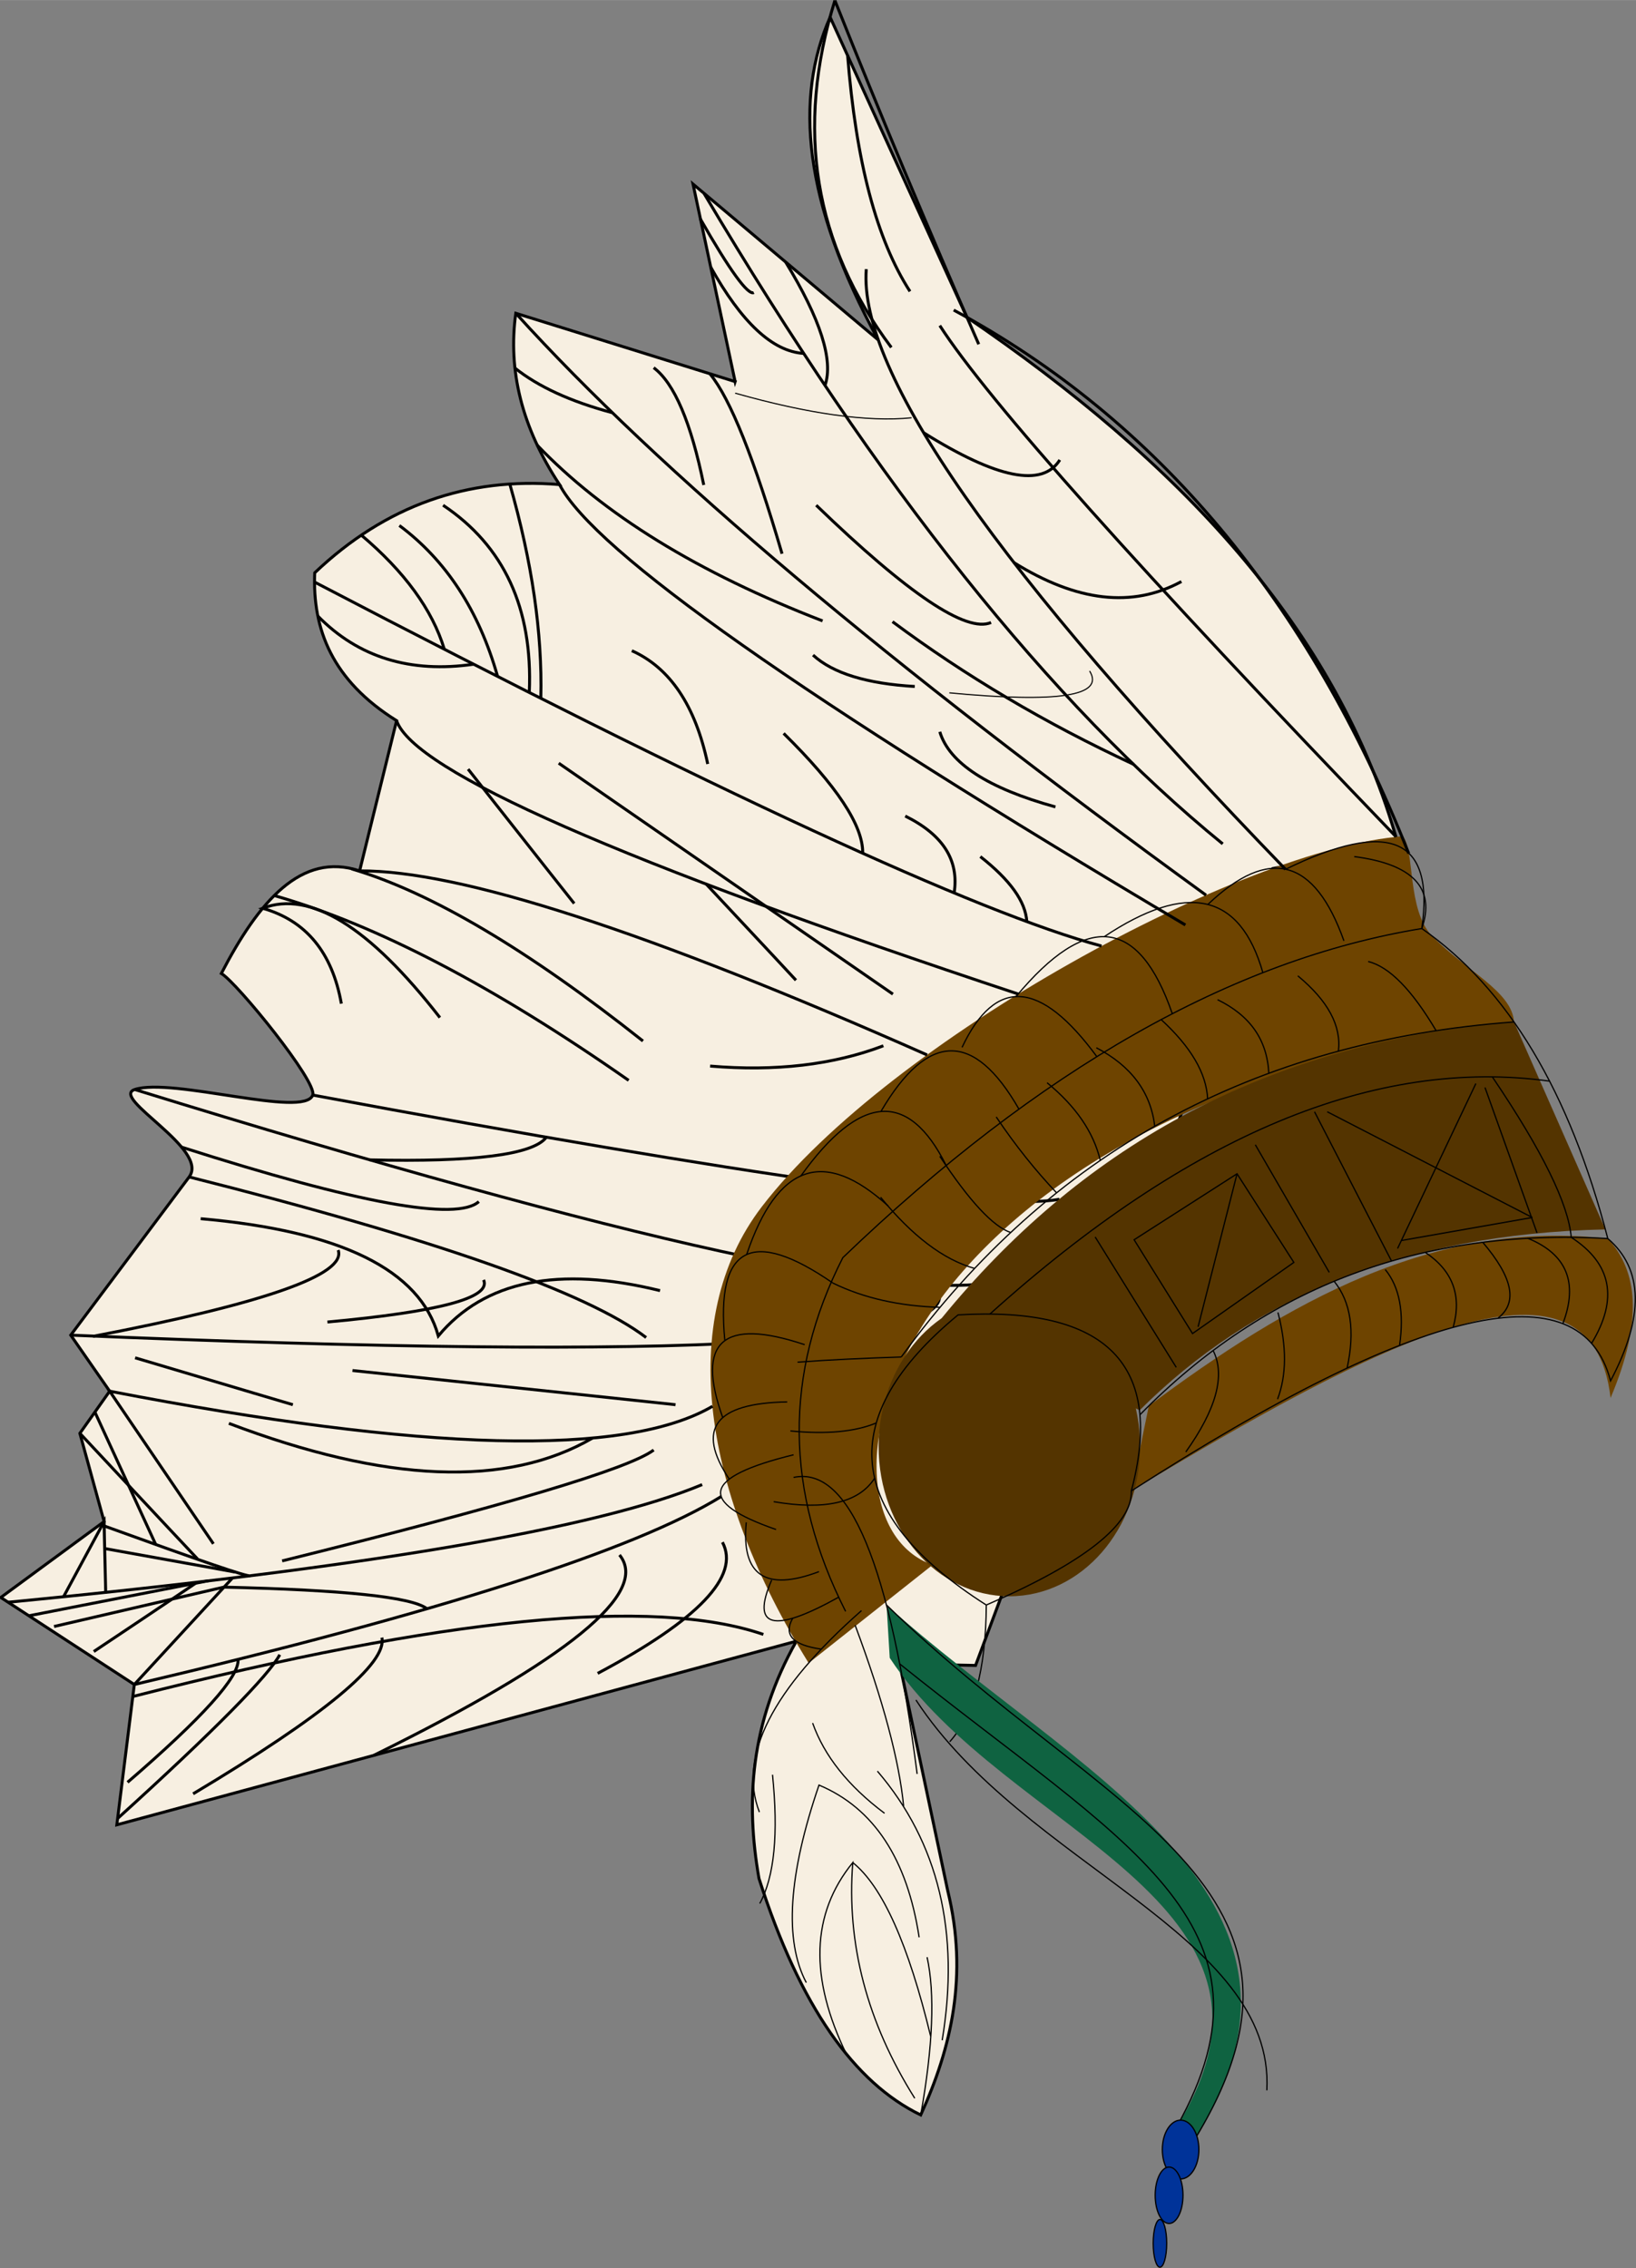 <?xml version="1.0" encoding="UTF-8"?>
<!DOCTYPE svg PUBLIC "-//W3C//DTD SVG 1.1//EN" "http://www.w3.org/Graphics/SVG/1.1/DTD/svg11.dtd">
<!-- Creator: CorelDRAW X8 -->
<svg xmlns="http://www.w3.org/2000/svg" xml:space="preserve" width="110.832mm" height="153.617mm" version="1.1" style="shape-rendering:geometricPrecision; text-rendering:geometricPrecision; image-rendering:optimizeQuality; fill-rule:evenodd; clip-rule:evenodd"
viewBox="0 0 4117 5706"
 xmlns:xlink="http://www.w3.org/1999/xlink">
 <rect x="0" y="0" width="4117" height="5706" fill="#808080" stroke="none"/>
 <defs>
  <style type="text/css">
   <![CDATA[
    .str2 {stroke:black;stroke-width:3.142}
    .str1 {stroke:black;stroke-width:3.146}
    .str0 {stroke:black;stroke-width:7.428}
    .str3 {stroke:black;stroke-width:2.83}
    .fil1 {fill:none}
    .fil5 {fill:#003399}
    .fil4 {fill:#0F6341}
    .fil3 {fill:#543400}
    .fil2 {fill:#6E4400}
    .fil0 {fill:#F7EFE1}
   ]]>
  </style>
 </defs>
 <g id="Camada_x0020_1">
  <path class="fil0 str0" d="M1850 960l-106 -497 466 392c-189,-347 -211,-608 -121,-812l344 755c527,359 933,779 1086,1329l-316 58 -748 2005 -191 -4 121 571c52,213 9,395 -68,564 -167,-81 -304,-273 -407,-595 -34,-194 -22,-391 94,-597l-1710 462 44 -353 -336 -219 260 -191 -61 -222 75 -106 -98 -141 298 -398c52,-70 -200,-199 -137,-220 95,-31 427,73 448,14 12,-33 -190,-282 -230,-306 94,-181 201,-307 348,-258l93 -378c-162,-101 -212,-230 -206,-372 179,-170 385,-241 616,-222 -95,-144 -130,-287 -110,-431l552 172z"/>
  <path class="fil1 str0" d="M787 2755c1102,205 1728,292 1879,262"/>
  <path class="fil1 str0" d="M339 2741c1240,383 1968,543 2183,479"/>
  <path class="fil1 str0" d="M178 3359c1564,66 2289,24 2175,-127"/>
  <path class="fil2" d="M2891 3537c350,-261 716,-470 1155,-421 75,81 90,205 7,401 -49,-425 -605,-128 -1206,234l44 -214z"/>
  <path class="fil2" d="M2035 4184c-265,-426 -336,-863 -118,-1148 323,-421 1210,-902 1613,-932 31,34 10,185 74,251 87,89 201,139 206,216 -1613,229 -1801,1249 -1463,1366l-312 247z"/>
  <ellipse class="fil3" cx="2540" cy="3639" rx="329" ry="377"/>
  <path class="fil3" d="M2370 3316c340,-416 797,-692 1440,-745l230 522c-507,11 -890,173 -1172,455l-498 -232z"/>
  <path class="fil1 str1" d="M2482 4038c247,-107 368,-203 365,-287 729,-469 1131,-562 1206,-277 85,-161 83,-281 -7,-358 -96,-370 -252,-630 -468,-780 35,-101 -22,-162 -170,-181"/>
  <path class="fil1 str1" d="M2847 3751c84,-317 -61,-465 -436,-443 -311,257 -288,501 71,730"/>
  <path class="fil1 str1" d="M2491 3306c501,-451 970,-647 1409,-586"/>
  <path class="fil1 str1" d="M2268 3414c374,-514 888,-795 1542,-843"/>
  <path class="fil1 str2" d="M2869 3559c317,-323 709,-470 1177,-443"/>
  <path class="fil1 str2" d="M4005 3380c68,-112 51,-201 -51,-267"/>
  <path class="fil1 str2" d="M3933 3330c39,-103 10,-175 -89,-215"/>
  <path class="fil1 str2" d="M3731 3125c76,89 89,152 39,191"/>
  <path class="fil1 str2" d="M3587 3151c69,46 92,109 70,188"/>
  <path class="fil1 str2" d="M3486 3194c36,44 48,108 36,191"/>
  <path class="fil1 str2" d="M3357 3223c43,53 53,126 33,219"/>
  <path class="fil1 str2" d="M3216 3302c22,85 22,157 -1,218"/>
  <path class="fil1 str2" d="M3053 3398c31,62 8,147 -69,255"/>
  <path class="fil1 str2" d="M2482 4038c-1,163 -32,277 -92,344"/>
  <path class="fil1 str2" d="M3614 2593c-61,-103 -118,-161 -171,-174"/>
  <path class="fil1 str2" d="M3266 2455c76,63 110,126 102,190"/>
  <path class="fil1 str2" d="M3064 2515c82,40 125,101 129,186"/>
  <path class="fil1 str2" d="M2922 2565c75,69 114,135 117,200"/>
  <path class="fil1 str2" d="M2759 2636c88,46 137,112 147,198"/>
  <path class="fil1 str2" d="M2635 2724c72,59 117,124 134,196"/>
  <path class="fil1 str2" d="M2507 2810c49,73 100,136 152,191"/>
  <path class="fil1 str2" d="M2365 2909c75,113 134,177 179,192"/>
  <path class="fil1 str2" d="M2216 3012c79,97 158,157 236,179"/>
  <path class="fil1 str2" d="M2096 3228c78,38 168,58 269,61"/>
  <path class="fil1 str2" d="M2007 3427c80,-6 167,-10 261,-13"/>
  <path class="fil1 str2" d="M1989 3600c91,9 163,2 216,-20"/>
  <path class="fil1 str2" d="M1947 3778c129,22 214,3 254,-59"/>
  <path class="fil1 str2" d="M2168 4052c-225,198 -311,367 -257,507"/>
  <line class="fil1 str2" x1="3113" y1="2953" x2="3015" y2= "3338" />
  <polygon class="fil1 str2" points="3113,2953 2854,3119 3001,3355 3256,3176 "/>
  <line class="fil1 str2" x1="2756" y1="3112" x2="2960" y2= "3440" />
  <line class="fil1 str2" x1="3159" y1="2880" x2="3345" y2= "3201" />
  <line class="fil1 str2" x1="3340" y1="2797" x2="3856" y2= "3063" />
  <line class="fil1 str2" x1="3714" y1="2726" x2="3517" y2= "3141" />
  <line class="fil1 str2" x1="3308" y1="2797" x2="3502" y2= "3173" />
  <line class="fil1 str2" x1="3737" y1="2736" x2="3868" y2= "3102" />
  <line class="fil1 str2" x1="3526" y1="3121" x2="3856" y2= "3063" />
  <path class="fil1 str2" d="M3756 2710c125,185 191,319 198,403"/>
  <path class="fil1 str2" d="M2128 4054c-153,-301 -156,-598 -7,-890 494,-474 980,-750 1457,-828"/>
  <path class="fil1 str2" d="M1942 3975c-53,121 4,135 169,43"/>
  <path class="fil1 str2" d="M2067 4149c-72,-10 -96,-36 -72,-78"/>
  <path class="fil1 str2" d="M2061 3954c-135,51 -196,9 -183,-124"/>
  <path class="fil1 str2" d="M1953 3848c-200,-69 -185,-132 44,-188"/>
  <path class="fil1 str2" d="M1835 3721c-84,-126 -36,-191 146,-194"/>
  <path class="fil1 str2" d="M1819 3567c-69,-192 0,-253 206,-184"/>
  <path class="fil1 str2" d="M1824 3372c-23,-237 68,-285 272,-144"/>
  <path class="fil1 str2" d="M1879 3156c77,-228 195,-269 356,-122"/>
  <path class="fil1 str2" d="M2015 2959c149,-208 271,-217 366,-27"/>
  <path class="fil1 str2" d="M2217 2796c118,-201 234,-203 347,-6"/>
  <path class="fil1 str2" d="M2421 2635c84,-178 197,-170 339,23"/>
  <path class="fil1 str2" d="M2557 2507c178,-214 309,-200 393,43"/>
  <path class="fil1 str2" d="M2778 2357c210,-140 343,-110 400,90"/>
  <path class="fil1 str2" d="M3040 2275c154,-146 268,-116 342,92"/>
  <path class="fil1 str2" d="M3235 2187c262,-128 376,-79 343,149"/>
  <path class="fil1 str3" d="M2389 1743c274,26 392,8 353,-55"/>
  <path class="fil1 str3" d="M1850 989c184,52 332,73 444,62"/>
  <path class="fil1 str0" d="M3545 2147c-252,-636 -634,-1092 -1145,-1367"/>
  <path class="fil1 str0" d="M2463 866c-128,-292 -249,-581 -362,-865"/>
  <path class="fil1 str0" d="M2101 1c-100,322 -53,613 142,873"/>
  <path class="fil1 str0" d="M3235 2187c-724,-748 -1075,-1251 -1055,-1510"/>
  <path class="fil1 str0" d="M2325 1089c184,115 298,138 342,68"/>
  <path class="fil1 str0" d="M2551 1415c159,99 299,115 422,48"/>
  <path class="fil1 str0" d="M1772 487c438,739 873,1284 1305,1636"/>
  <path class="fil1 str0" d="M3513 2105c-644,-669 -1027,-1098 -1148,-1286"/>
  <path class="fil1 str0" d="M2054 1271c231,223 378,322 440,295"/>
  <path class="fil1 str0" d="M2853 1923c-222,-103 -424,-223 -607,-359"/>
  <path class="fil1 str0" d="M1788 671c78,140 156,213 234,218"/>
  <path class="fil1 str0" d="M1762 550c75,131 120,193 135,186"/>
  <path class="fil1 str0" d="M1977 659c88,144 121,248 99,311"/>
  <path class="fil1 str0" d="M2133 139c21,267 73,464 157,594"/>
  <path class="fil1 str0" d="M2983 2327c-962,-570 -1487,-939 -1575,-1108"/>
  <path class="fil1 str0" d="M3035 2252c-798,-579 -1378,-1067 -1737,-1464"/>
  <path class="fil1 str0" d="M1540 1038c-104,-28 -185,-65 -244,-112"/>
  <path class="fil1 str0" d="M1771 1220c-32,-157 -74,-256 -126,-295"/>
  <path class="fil1 str0" d="M1968 1393c-70,-239 -130,-390 -181,-452"/>
  <path class="fil1 str0" d="M2070 1562c-313,-121 -552,-268 -719,-443"/>
  <path class="fil1 str0" d="M2302 1727c-120,-7 -206,-33 -256,-79"/>
  <path class="fil1 str0" d="M2656 2030c-170,-47 -267,-110 -291,-189"/>
  <path class="fil1 str0" d="M791 1464c1011,528 1671,833 1981,916"/>
  <path class="fil1 str0" d="M1283 1218c56,196 82,375 78,538"/>
  <path class="fil1 str0" d="M1115 1271c153,102 226,259 217,470"/>
  <path class="fil1 str0" d="M1005 1322c118,88 200,214 247,379"/>
  <path class="fil1 str0" d="M909 1346c109,92 179,188 209,287"/>
  <path class="fil1 str0" d="M1192 1671c-159,23 -290,-17 -392,-121"/>
  <path class="fil1 str0" d="M1781 1922c-31,-147 -95,-242 -191,-285"/>
  <path class="fil1 str0" d="M2171 2146c1,-69 -65,-169 -199,-301"/>
  <path class="fil1 str0" d="M2401 2247c13,-83 -28,-147 -123,-194"/>
  <path class="fil1 str0" d="M2584 2319c-3,-51 -42,-105 -117,-164"/>
  <path class="fil1 str0" d="M2563 2501c-1000,-332 -1521,-561 -1565,-688"/>
  <path class="fil1 str0" d="M2333 2654c-702,-311 -1178,-465 -1428,-463"/>
  <path class="fil1 str0" d="M2223 2631c-126,48 -272,65 -436,51"/>
  <path class="fil1 str0" d="M1618 2619c-289,-229 -533,-374 -733,-433"/>
  <path class="fil1 str0" d="M1582 2718c-339,-237 -636,-392 -892,-465"/>
  <path class="fil1 str0" d="M859 2525c-23,-129 -89,-209 -198,-240 119,-46 268,46 446,275"/>
  <path class="fil1 str0" d="M1178 1935c178,226 267,338 267,338"/>
  <path class="fil1 str0" d="M1777 2224c151,161 226,242 226,242"/>
  <path class="fil1 str0" d="M1406 1920c560,387 841,581 841,581"/>
  <path class="fil4" d="M2231 4038c465,420 1164,728 781,1335l-51 -22c354,-569 -431,-737 -722,-1180l-8 -133z"/>
  <path class="fil1 str2" d="M2308 4463c-68,-527 -171,-776 -311,-746"/>
  <path class="fil1 str2" d="M2371 5133c45,-271 -9,-497 -163,-677"/>
  <path class="fil1 str2" d="M2045 4335c29,82 89,158 181,227"/>
  <path class="fil1 str2" d="M2152 4089c71,190 111,342 122,455"/>
  <path class="fil1 str2" d="M2313 4874c-30,-197 -114,-325 -252,-383 -77,225 -88,391 -32,497"/>
  <path class="fil1 str2" d="M2317 5321c31,-174 36,-306 16,-397"/>
  <path class="fil1 str2" d="M1944 4465c15,148 5,256 -32,324"/>
  <path class="fil1 str2" d="M2302 5279c-120,-191 -172,-388 -156,-593 -105,129 -110,290 -15,484"/>
  <path class="fil1 str2" d="M2342 5123c-56,-231 -121,-377 -196,-437"/>
  <path class="fil1 str2" d="M2305 4277c272,416 904,591 883,982"/>
  <path class="fil1 str2" d="M2231 4038c540,529 1181,708 762,1366"/>
  <path class="fil1 str2" d="M2264 4186c562,452 985,652 697,1165"/>
  <ellipse class="fil5 str2" cx="2971" cy="5408" rx="46" ry="74"/>
  <ellipse class="fil5 str2" cx="2942" cy="5523" rx="35" ry="71"/>
  <ellipse class="fil5 str2" cx="2919" cy="5644" rx="17" ry="60"/>
  <path class="fil1 str0" d="M930 2918c263,6 412,-13 445,-57"/>
  <path class="fil1 str0" d="M457 2886c444,142 693,187 748,137"/>
  <path class="fil1 str0" d="M234 3362c433,-83 639,-156 617,-217"/>
  <path class="fil1 str0" d="M476 2961c619,156 1002,291 1150,404"/>
  <path class="fil1 str0" d="M824 3326c282,-26 413,-61 393,-106"/>
  <path class="fil1 str0" d="M505 3066c353,31 552,129 598,295 116,-139 302,-177 558,-114"/>
  <path class="fil1 str0" d="M20 4031c902,-87 1484,-186 1747,-296"/>
  <path class="fil1 str0" d="M266 4006c-3,-118 -4,-178 -4,-178 0,0 -34,63 -102,189"/>
  <path class="fil1 str0" d="M338 4238c165,-179 247,-268 247,-268"/>
  <path class="fil1 str0" d="M236 4155c174,-116 261,-175 261,-175"/>
  <path class="fil1 str0" d="M136 4092c285,-66 427,-99 427,-99"/>
  <path class="fil1 str0" d="M73 4065c301,-59 451,-88 451,-88"/>
  <path class="fil1 str0" d="M262 3839c243,88 365,130 367,125"/>
  <path class="fil1 str0" d="M264 3896c218,39 327,59 327,59"/>
  <path class="fil1 str0" d="M338 4238c768,-181 1260,-339 1477,-473"/>
  <path class="fil1 str0" d="M296 4575c246,-223 381,-361 408,-412"/>
  <path class="fil1 str0" d="M321 4484c189,-163 282,-266 278,-309"/>
  <path class="fil1 str0" d="M563 3993c303,7 473,25 511,54"/>
  <path class="fil1 str0" d="M941 4416c489,-241 695,-409 618,-504"/>
  <path class="fil1 str0" d="M537 3884c-174,-256 -261,-384 -261,-384 792,153 1298,166 1517,38"/>
  <path class="fil1 str0" d="M201 3606c197,211 296,316 296,316"/>
  <path class="fil1 str0" d="M239 3553c102,222 153,333 153,333"/>
  <path class="fil1 str0" d="M710 3927c561,-139 873,-232 935,-279"/>
  <path class="fil1 str0" d="M576 3581c395,150 700,162 915,37"/>
  <path class="fil1 str0" d="M340 3416c265,79 397,118 397,118"/>
  <path class="fil1 str0" d="M887 3448c542,57 813,86 813,86"/>
  <path class="fil1 str0" d="M1504 4210c254,-135 359,-245 314,-330"/>
  <path class="fil1 str0" d="M486 4513c331,-198 489,-329 475,-393"/>
  <path class="fil1 str0" d="M335 4268c781,-199 1310,-251 1586,-156"/>
 </g>
</svg>
